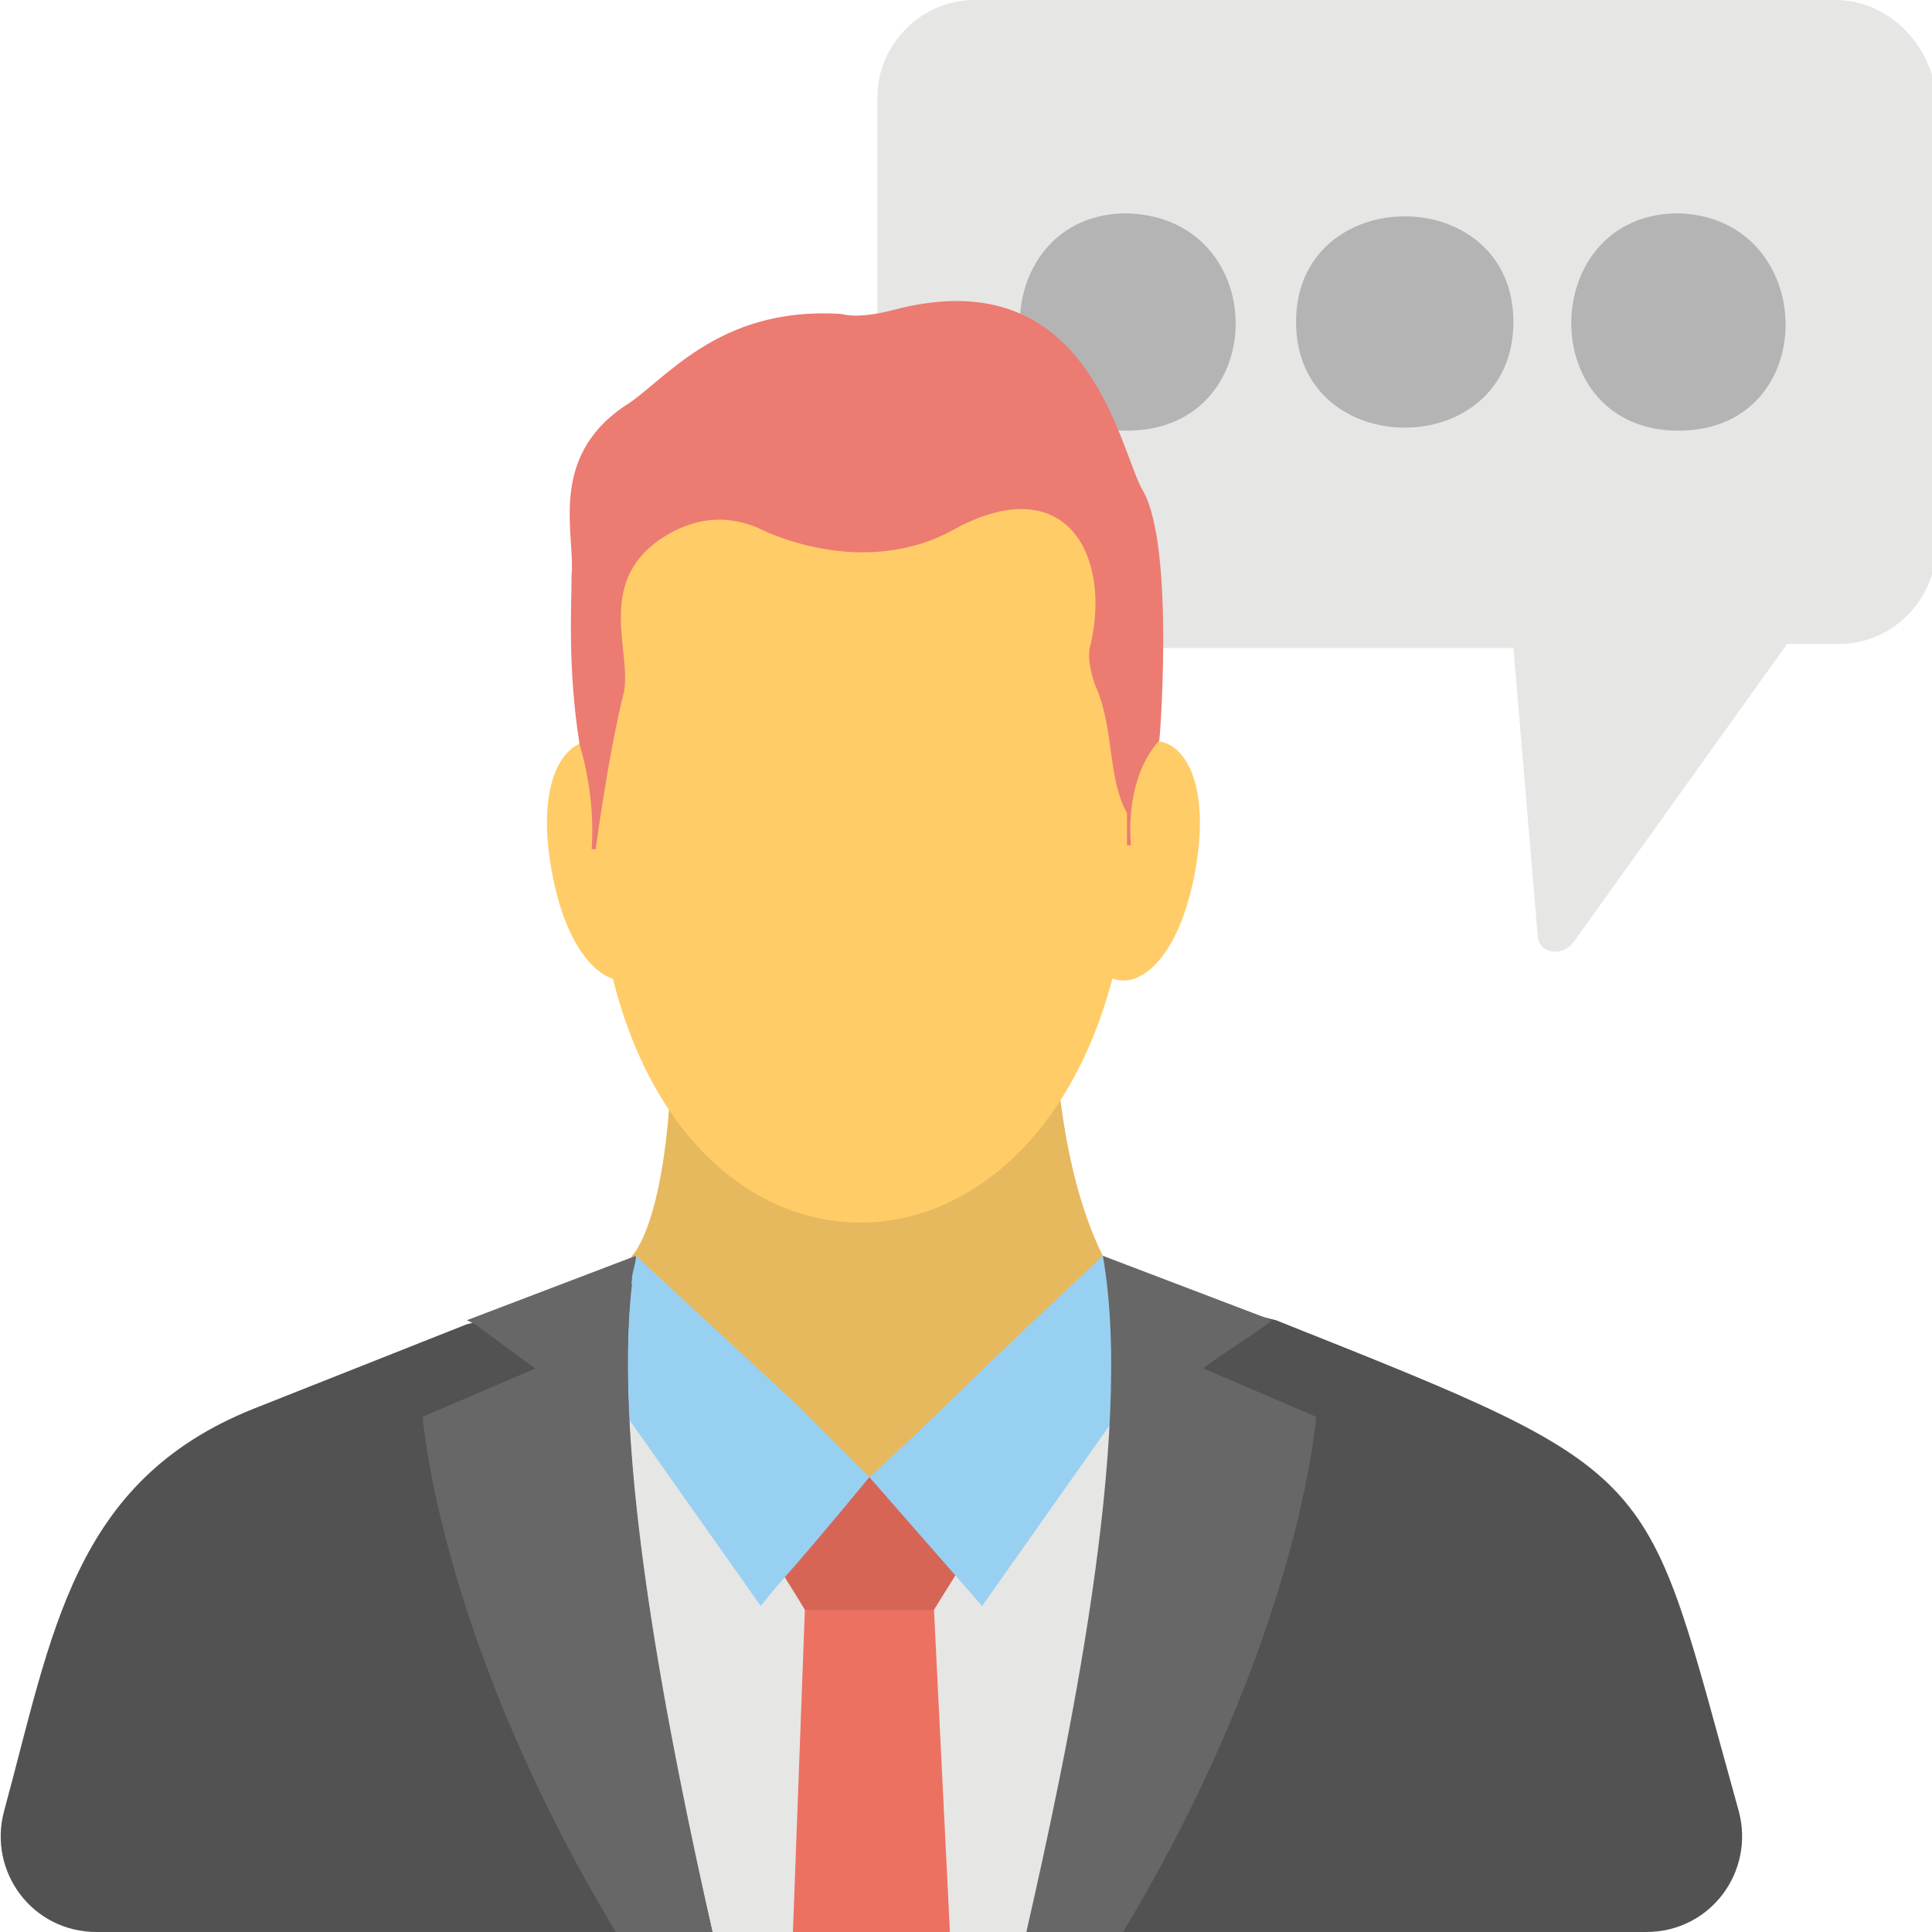 <?xml version="1.0" ?><svg id="Layer_1" style="enable-background:new 0 0 48 48;" version="1.1" viewBox="0 0 48 48" xml:space="preserve" xmlns="http://www.w3.org/2000/svg" xmlns:xlink="http://www.w3.org/1999/xlink"><style type="text/css">
	.st0{fill:#E6E6E5;}
	.st1{fill:#B4B4B4;}
	.st2{fill:#E7B95E;}
	.st3{fill:#FFCC67;}
	.st4{fill:#EC7B72;}
	.st5{fill:#ED7161;}
	.st6{fill:#D66556;}
	.st7{fill:#98D0F1;}
	.st8{fill:#525252;}
	.st9{fill:#676767;}
</style><path class="st0" d="M45.6,0H24.2c-1.3,0-2.4,1.1-2.4,2.4v11.3c0,1.3,1.1,2.4,2.4,2.4h13.4l0.6,7.1c0,0.5,0.6,0.6,0.9,0.2l5.3-7.4  h1.3c1.3,0,2.4-1.1,2.4-2.4V2.4C48,1.1,46.9,0,45.6,0z"/><path class="st1" d="M28,10.7c-3.6,0-3.5-5.4,0-5.4C31.6,5.4,31.6,10.7,28,10.7z"/><path class="st1" d="M37.6,8c0,3.5-5.4,3.5-5.4,0C32.2,4.5,37.6,4.5,37.6,8z"/><path class="st1" d="M41.7,10.7c-3.6,0-3.5-5.4,0-5.4C45.2,5.4,45.3,10.7,41.7,10.7z"/><path class="st0" d="M29.8,43c0,3.5,0.3,2.7-1.4,5h-14l-0.8-10.3l0.2-3l1.8-0.3c2,0.8,3.5,1.6,4.3,1.6c0.6,0,4.1-0.1,4.2,0  c0.1,0.1,2.4-1.7,2.8-1.9s1.8-0.9,1.9-0.9s0.6,6.5,0.7,6.7C29.6,40.1,29.8,43,29.8,43z"/><path class="st2" d="M26.2,25.3l-1.7,1.2L23,28.9l-3.9,0.2L16.7,26c-0.1,4.4-1,5.2-1,5.2l-0.1,0.3l0.2,2.8l2.5,2.5  c0,0,3.3,1.7,3.4,1.7s2.4-0.9,2.4-0.9l2.3-2.1l1-4.3C26.2,28.8,26.2,25.3,26.2,25.3z"/><path class="st3" d="M28.1,13.9l-3.2-2.8l-5.7,0.3c-4.1,2-3.3,1.3-4.4,3.6c0.1,4.9,0.1,3.9,0.2,5.4l-0.2,0.9  c0.6,12.2,12.6,12,13.3,0C27.9,19.2,27.9,20.6,28.1,13.9z"/><path class="st3" d="M26.9,21.1c-0.7,4,2.1,4.5,2.8,0.5C30.4,17.7,27.6,17.2,26.9,21.1z"/><path class="st3" d="M16.5,21.1c0.7,4-2.1,4.5-2.8,0.5C13,17.7,15.8,17.2,16.5,21.1z"/><path class="st4" d="M28.4,12.2c-0.6-1-1.3-5.8-6.2-4.5c-0.4,0.1-0.9,0.2-1.3,0.1c-3.1-0.2-4.4,1.7-5.4,2.3  c-1.9,1.3-1.2,3.2-1.3,4.2c0,0.8-0.1,2.3,0.2,4.2c0,0,0.4,1.2,0.3,2.6h0.1c0,0,0.3-2.3,0.7-3.9c0.2-1-0.7-2.7,0.9-3.8  c0.6-0.4,1.4-0.7,2.4-0.3c0,0,2.6,1.4,5,0c2.7-1.4,3.8,0.7,3.3,2.9c-0.1,0.3,0,0.7,0.1,1c0.5,1.1,0.3,2.3,0.8,3.2V21h0.1  c0,0-0.2-1.6,0.7-2.6C28.8,18.6,29.2,13.6,28.4,12.2z"/><polygon class="st5" points="23.6,48 19.7,48 20,39.9 23.2,39.9 "/><path class="st6" d="M24.8,37.2l-1.1,2L23.2,40H20c-0.6-1-0.3-0.4-1.6-2.8l1-1.8l2.2,1.3l2.4-1.1L24.8,37.2z"/><path class="st7" d="M29.2,33.1l-4.8,6.8l-0.7-0.8l-2.1-2.4c2.4-2.2,1-1,5.8-5.5L29.2,33.1z"/><path class="st7" d="M21.6,36.7c-2.4,2.9-1.9,2.2-2.7,3.2l-4.8-6.8l1.7-1.9l4,3.7L21.6,36.7z"/><path class="st8" d="M43.2,45c-2.4-8.6-1.7-8.3-11.5-12.2l-4.1-1c0.5,4.3-0.8,11.3-2,16.2h15.3C42.5,48,43.6,46.5,43.2,45z"/><path class="st9" d="M32.7,35.2c0,0-0.4,5.5-4.8,12.8h-2.4c1-4.4,2.7-12.3,1.9-16.8l4.2,1.6c-0.2,0.2-1.5,1-1.7,1.2L32.7,35.2z"/><path class="st8" d="M15.7,31.9l-4.1,1L6.3,35c-4.5,1.8-5,5.6-6.2,10c-0.4,1.5,0.7,3,2.3,3h15.3C16.6,43.2,15.2,36.2,15.7,31.9z"/><path class="st9" d="M10.5,35.2c0,0,0.4,5.5,4.8,12.8h2.4c-1.1-4.9-2.5-11.9-2-16.2c0-0.2,0.1-0.4,0.1-0.6l-4.2,1.6l0.2,0.1l1.5,1.1  L10.5,35.2z"/></svg>